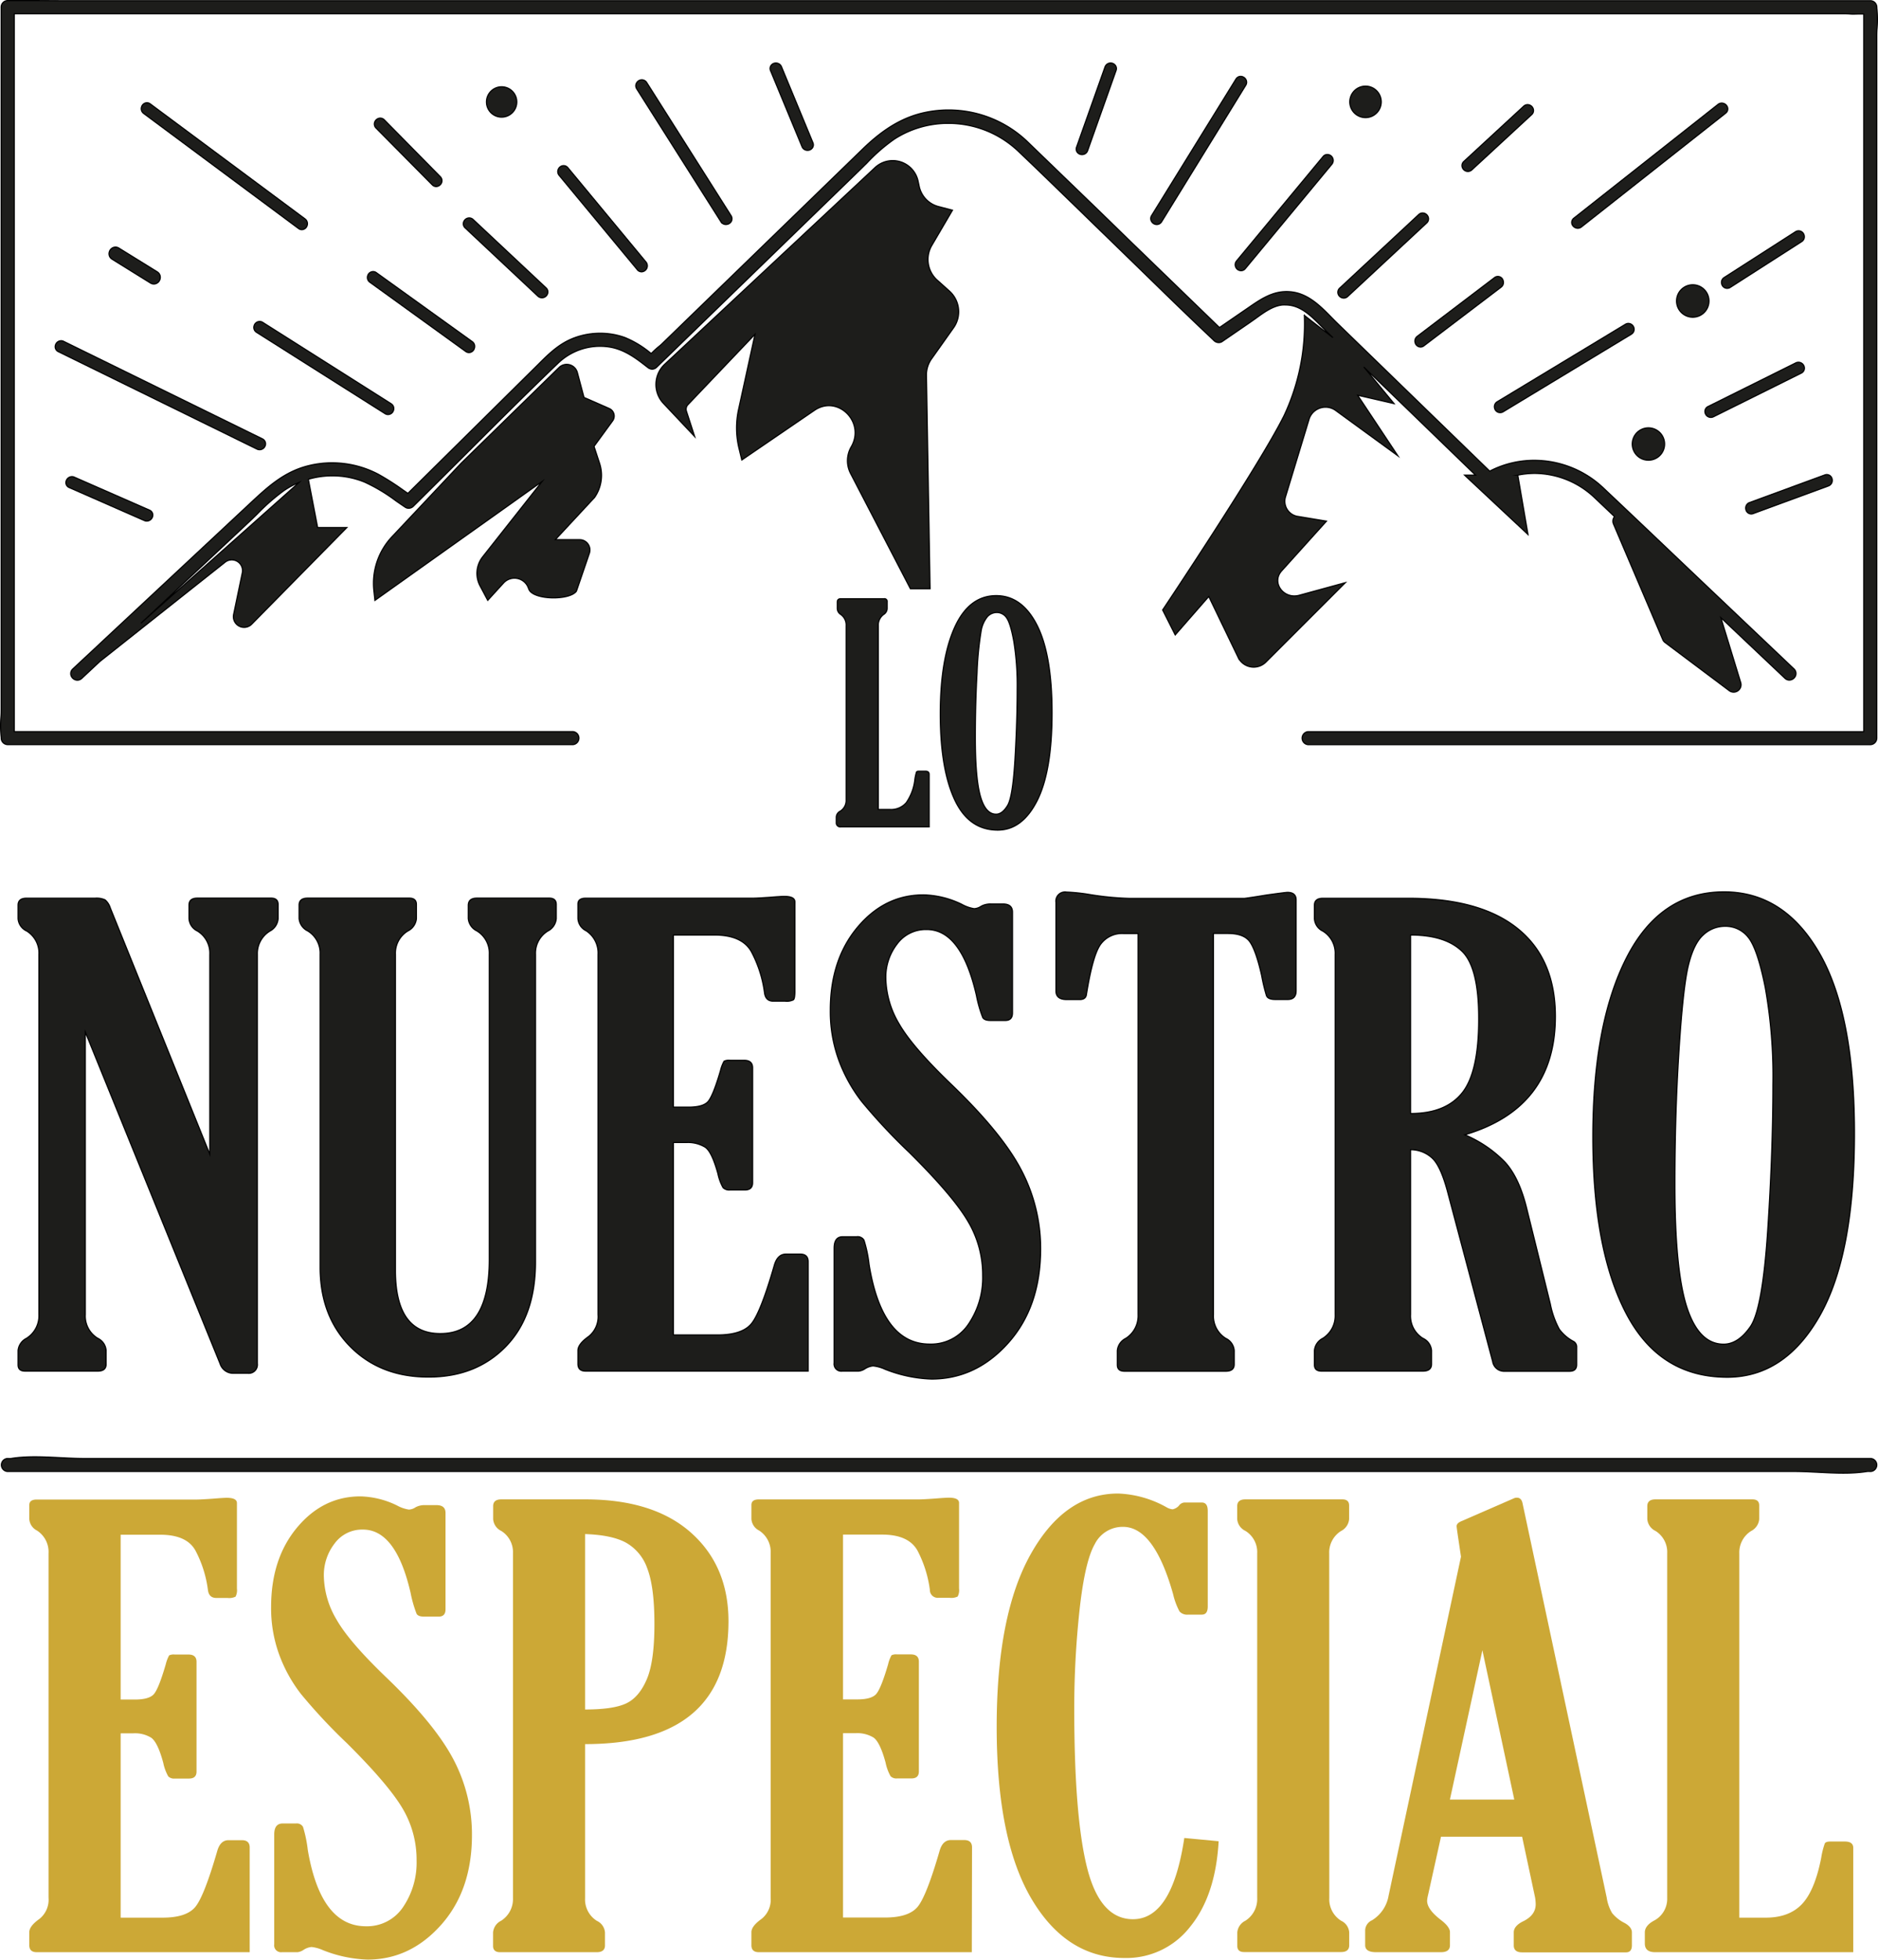 <svg xmlns="http://www.w3.org/2000/svg" viewBox="0 0 434.13 452.82"><defs><style>.cls-1{fill:#cca836;}.cls-2{fill:#1d1d1b;stroke:#000;stroke-miterlimit:10;stroke-width:0.26px;}</style></defs><g id="Capa_2" data-name="Capa 2"><g id="Capa_1-2" data-name="Capa 1"><path class="cls-1" d="M57.72,451.08H8.49c-1.15,0-1.72-.54-1.72-1.62v-3q0-1.41,2.37-3.09a5.65,5.65,0,0,0,2.08-4.85V358.91a5.87,5.87,0,0,0-2.66-5.25A3.22,3.22,0,0,1,6.77,351v-3.23c0-.85.57-1.28,1.72-1.28H45.43c.67,0,1.94-.07,3.81-.2,1.67-.14,2.73-.2,3.16-.2,1.58,0,2.37.4,2.37,1.21v19.78a3.14,3.14,0,0,1-.32,1.85,3.32,3.32,0,0,1-1.84.3H50c-1.15,0-1.79-.63-1.94-1.88a26.7,26.7,0,0,0-2.84-9q-2-3.74-8.22-3.73H27.89v38.08H31.2c2.06,0,3.47-.37,4.24-1.11s1.72-3.06,2.87-7a8.6,8.6,0,0,1,.79-2.09,2.47,2.47,0,0,1,1.3-.2h3.16c1.24,0,1.87.56,1.87,1.68v25.36c0,1.08-.58,1.62-1.73,1.62H40.4a1.88,1.88,0,0,1-1.51-.51,10.8,10.8,0,0,1-1.15-3.13q-1.29-4.77-2.81-5.81a7.17,7.17,0,0,0-4.16-1H27.89v42.59h9.7q5.4,0,7.48-2.39t5.17-13.08c.48-1.62,1.34-2.43,2.59-2.43h3.09c1.2,0,1.8.57,1.8,1.69Z"/><path class="cls-1" d="M68.78,451.08H65.19a1.6,1.6,0,0,1-1.8-1.82V423.9c0-1.71.65-2.56,1.94-2.56h3.09a1.64,1.64,0,0,1,1.62.77,29.41,29.41,0,0,1,1.11,5.35q3,17.63,13.44,17.63a10,10,0,0,0,8.59-4.44,18.26,18.26,0,0,0,3.12-10.77A23.16,23.16,0,0,0,93,417.77q-3.33-5.58-12.9-15.07a127.71,127.71,0,0,1-10.52-11.27,33.67,33.67,0,0,1-5-9,31.24,31.24,0,0,1-1.91-11.1q0-11.18,6-18.37t14.63-7.2a20.27,20.27,0,0,1,8.48,2.1,8.36,8.36,0,0,0,2.73.95,3,3,0,0,0,1.58-.55,4.36,4.36,0,0,1,2.15-.48h2.66c1.39,0,2.09.6,2.09,1.81v22.27q0,1.68-1.59,1.68H98c-.86,0-1.43-.21-1.69-.63a28.38,28.38,0,0,1-1.4-4.88q-3.37-14.6-11-14.6a7.88,7.88,0,0,0-6.57,3.23,11.93,11.93,0,0,0-2.48,7.47,20.35,20.35,0,0,0,2.91,10.05q2.91,5.16,11.61,13.49,11.13,10.69,15.41,18.81A37.13,37.13,0,0,1,109.1,424q0,12.78-7.15,20.79t-17,8a30.38,30.38,0,0,1-10.28-2.17,8.67,8.67,0,0,0-2.65-.74,4,4,0,0,0-1.87.68A3.15,3.15,0,0,1,68.78,451.08Z"/><path class="cls-1" d="M135.25,403v35.59a5.83,5.83,0,0,0,2.73,5.25,3.22,3.22,0,0,1,1.87,2.69v3c0,1-.62,1.55-1.87,1.55H115.56c-1,0-1.58-.48-1.58-1.42V446.5a3.33,3.33,0,0,1,1.87-2.69,5.92,5.92,0,0,0,2.73-5.25V358.91a5.75,5.75,0,0,0-2.73-5.18A3.28,3.28,0,0,1,114,351v-3c0-1,.62-1.55,1.87-1.55h19.4q15.81,0,24.47,7.7t8.66,20.49Q168.38,403,135.25,403Zm0-48.5V395c4.32,0,7.46-.46,9.45-1.38s3.58-2.75,4.78-5.51,1.8-7,1.8-12.82-.55-10-1.65-12.88a10.91,10.91,0,0,0-5-6Q141.36,354.67,135.25,354.47Z"/><path class="cls-1" d="M224.65,451.08H175.42c-1.15,0-1.72-.54-1.72-1.62v-3q0-1.41,2.37-3.09a5.65,5.65,0,0,0,2.08-4.85V358.91a5.86,5.86,0,0,0-2.65-5.25,3.23,3.23,0,0,1-1.8-2.69v-3.23c0-.85.57-1.28,1.72-1.28h36.94c.67,0,1.94-.07,3.81-.2,1.68-.14,2.73-.2,3.16-.2,1.58,0,2.37.4,2.37,1.21v19.78a3.14,3.14,0,0,1-.32,1.85,3.3,3.3,0,0,1-1.83.3h-2.66a1.82,1.82,0,0,1-1.94-1.88,27.16,27.16,0,0,0-2.84-9q-2.06-3.74-8.23-3.73h-9v38.08h3.3c2.06,0,3.47-.37,4.24-1.11s1.73-3.06,2.88-7a7.75,7.75,0,0,1,.79-2.09,2.4,2.4,0,0,1,1.29-.2h3.16c1.25,0,1.87.56,1.87,1.68v25.36c0,1.08-.57,1.62-1.72,1.62h-3.31a1.89,1.89,0,0,1-1.51-.51,10.8,10.8,0,0,1-1.15-3.13c-.86-3.18-1.8-5.12-2.8-5.81a7.23,7.23,0,0,0-4.17-1h-2.87v42.59h9.7q5.39,0,7.47-2.39t5.17-13.08c.48-1.62,1.35-2.43,2.59-2.43h3.09c1.2,0,1.8.57,1.8,1.69Z"/><path class="cls-1" d="M281.71,425.44Q281,438,275.13,445.19a18.64,18.64,0,0,1-15.2,7.23q-13.37,0-21.45-13.61T230.4,399q0-25.89,7.87-39.9t20.22-14a24.65,24.65,0,0,1,11.29,3.24,3.44,3.44,0,0,0,1.29.41,2.76,2.76,0,0,0,1.44-.82,1.71,1.71,0,0,1,1.22-.75h4.1c.91,0,1.36.65,1.36,1.95v22.07c0,1.26-.45,1.88-1.36,1.88h-3.17a2.36,2.36,0,0,1-2-.74,16.3,16.3,0,0,1-1.48-4q-4.38-15.54-11.57-15.54a7.19,7.19,0,0,0-6.54,4q-2.29,4-3.52,15.26a211.12,211.12,0,0,0-1.22,22.72q0,25.15,3,36.91t10.57,11.77q9.06,0,11.87-18.77Z"/><path class="cls-1" d="M307.29,438.56a5.83,5.83,0,0,0,2.73,5.25,3.22,3.22,0,0,1,1.87,2.69v3c0,1-.62,1.55-1.87,1.55H287.6c-1.06,0-1.58-.48-1.58-1.42V446.5a3.33,3.33,0,0,1,1.87-2.69,5.92,5.92,0,0,0,2.73-5.25V358.91a5.75,5.75,0,0,0-2.73-5.18A3.28,3.28,0,0,1,286,351v-3c0-1,.62-1.55,1.87-1.55h22.42c1.05,0,1.58.47,1.58,1.41V351a3.38,3.38,0,0,1-1.87,2.76,5.85,5.85,0,0,0-2.73,5.18Z"/><path class="cls-1" d="M337.73,359.7l-.68-4.57q-.33-2.22-.33-2.49c0-.44.36-.83,1.08-1.14L350,346.19a1.51,1.51,0,0,1,.65-.13q1,0,1.29,1.2l19.48,91.23a9.73,9.73,0,0,0,1.26,3.57,8.82,8.82,0,0,0,2.91,2.29c1.1.63,1.65,1.34,1.65,2.15v3c0,1.08-.46,1.62-1.37,1.62h-24c-1.29,0-1.94-.54-1.94-1.62v-3c0-1,.77-1.91,2.32-2.63Q355,442.46,355,440a10.33,10.33,0,0,0-.14-1.55l-3-14.06H333.11l-3,13.53a6.26,6.26,0,0,0-.21,1.28q0,2,3.21,4.44c1.38,1.07,2.07,2,2.07,2.82v3c0,1.08-.69,1.62-2.08,1.62h-15q-2.52,0-2.52-1.62V446a2.61,2.61,0,0,1,1.58-2.29A8.3,8.3,0,0,0,321,438Zm4.95,21.61-7.51,34.51h14.88Z"/><path class="cls-1" d="M385.4,438.56V358.91a5.75,5.75,0,0,0-2.73-5.18A3.3,3.3,0,0,1,380.8,351v-3c0-1,.63-1.55,1.87-1.55h22.42c1.06,0,1.58.47,1.58,1.41V351a3.38,3.38,0,0,1-1.87,2.76,5.85,5.85,0,0,0-2.73,5.18v84.16h6.11q5.4,0,8.37-3.13T421,429.28a18.71,18.71,0,0,1,.83-3.33c.17-.29.59-.44,1.26-.44h3.38c1.29,0,1.94.49,1.94,1.48v24.09H382.6c-1.58,0-2.37-.68-2.37-2V446.5c0-1,.69-1.93,2.08-2.69A5.68,5.68,0,0,0,385.4,438.56Z"/><path class="cls-2" d="M6.13,309.23a3.52,3.52,0,0,0-1.95,2.82v3.3c0,1,.55,1.47,1.64,1.47H22.59c1.29,0,1.94-.53,1.94-1.61v-3.16a3.38,3.38,0,0,0-1.93-2.82,6,6,0,0,1-2.88-5.48V238.46l31.14,76.61A3.19,3.19,0,0,0,54,317.32h3.31a2,2,0,0,0,2.18-2.25V220.54a6.08,6.08,0,0,1,2.92-5.41,3.51,3.51,0,0,0,1.88-2.88V209c0-1-.55-1.48-1.65-1.48h-17q-1.95,0-1.95,1.62v3.1a3.42,3.42,0,0,0,1.95,2.89,6,6,0,0,1,2.86,5.42V266.7l-23-56.9a4.07,4.07,0,0,0-1.2-1.87,4.69,4.69,0,0,0-2.32-.39H6.13q-1.95,0-1.95,1.62v3.09a3.41,3.41,0,0,0,2,2.88A6,6,0,0,1,9,220.54v83.21A6.16,6.16,0,0,1,6.13,309.23Z"/><path class="cls-2" d="M94.26,215.13a3.56,3.56,0,0,0,2-2.88V209c0-1-.56-1.48-1.66-1.48H71.14q-2,0-2,1.62v3.09a3.54,3.54,0,0,0,2,2.88,6,6,0,0,1,2.86,5.4v72.28q0,11.37,7,18.4t18.09,7q11,0,17.87-7.09t6.83-19.67V220.53a6,6,0,0,1,2.85-5.4,3.54,3.54,0,0,0,1.95-2.88V209c0-1-.55-1.48-1.65-1.48H110.25q-1.95,0-2,1.62v3.09a3.54,3.54,0,0,0,2,2.88,6,6,0,0,1,2.86,5.4V291q0,17.15-11.34,17.14-10.36,0-10.36-14.61v-73A6,6,0,0,1,94.26,215.13Z"/><path class="cls-2" d="M136.08,308.81c-1.66,1.17-2.48,2.25-2.48,3.24v3.09q0,1.68,1.8,1.68h51.42v-25.3c0-1.17-.63-1.75-1.88-1.75h-3.22c-1.31,0-2.21.84-2.71,2.53q-3.22,11.18-5.4,13.67t-7.81,2.49H155.67V264h3a7.6,7.6,0,0,1,4.35,1.08c1.06.73,2,2.76,2.93,6.08a11.39,11.39,0,0,0,1.2,3.27,2,2,0,0,0,1.58.53h3.45c1.2,0,1.8-.56,1.8-1.69V246.76c0-1.17-.65-1.76-1.95-1.76h-3.3a2.49,2.49,0,0,0-1.35.21,8.54,8.54,0,0,0-.83,2.18q-1.8,6.12-3,7.27c-.8.78-2.28,1.16-4.43,1.16h-3.45V216.05h9.46q6.45,0,8.59,3.9a28,28,0,0,1,3,9.38c.15,1.31.82,2,2,2h2.78a3.44,3.44,0,0,0,1.92-.32c.22-.21.33-.85.33-1.93V208.39c0-.85-.82-1.27-2.47-1.27-.45,0-1.56.07-3.31.21-2,.14-3.28.21-4,.21H135.4c-1.2,0-1.8.45-1.8,1.34v3.37a3.35,3.35,0,0,0,1.88,2.81,6.13,6.13,0,0,1,2.77,5.48v83.21A5.87,5.87,0,0,1,136.08,308.81Z"/><path class="cls-2" d="M214.9,310.57q-11,0-14-18.41a29.28,29.28,0,0,0-1.17-5.59,1.69,1.69,0,0,0-1.68-.81h-3.23c-1.35,0-2,.89-2,2.67v26.5a1.67,1.67,0,0,0,1.88,1.89h3.75a3.16,3.16,0,0,0,1.43-.5,4.19,4.19,0,0,1,1.95-.71,8.92,8.92,0,0,1,2.78.78,31.75,31.75,0,0,0,10.73,2.26q10.29,0,17.75-8.36t7.47-21.72A38.92,38.92,0,0,0,236,270.19q-4.47-8.46-16.1-19.64-9.09-8.72-12.13-14.09a21.32,21.32,0,0,1-3-10.51,12.5,12.5,0,0,1,2.59-7.8,8.24,8.24,0,0,1,6.87-3.37q8,0,11.49,15.25a28.88,28.88,0,0,0,1.46,5.1c.27.44.86.66,1.76.66h3.46c1.1,0,1.65-.58,1.65-1.75V210.77c0-1.26-.73-1.89-2.18-1.89h-2.78a4.51,4.51,0,0,0-2.25.5,3.17,3.17,0,0,1-1.65.58,8.77,8.77,0,0,1-2.85-1,21.22,21.22,0,0,0-8.86-2.19q-9,0-15.28,7.52t-6.26,19.18a32.73,32.73,0,0,0,2,11.6,35.72,35.72,0,0,0,5.26,9.45,134,134,0,0,0,11,11.77q10,9.91,13.47,15.75a24.16,24.16,0,0,1,3.49,12.65,19.07,19.07,0,0,1-3.26,11.24A10.4,10.4,0,0,1,214.9,310.57Z"/><path class="cls-2" d="M283.88,215.69c2.41,0,4.08.63,5,1.87s1.88,3.87,2.78,7.9a41.54,41.54,0,0,0,1.09,4.57c.22.61.91.91,2.06.91h2.86c1.3,0,1.95-.67,1.95-2v-21c0-1.17-.68-1.75-2-1.75q-.45,0-4.95.63c-2,.33-3.61.58-5,.77H261.14a68.87,68.87,0,0,1-9.31-.91,42.21,42.21,0,0,0-5.33-.56,2.11,2.11,0,0,0-2.4,2.39v20.45c0,1.36.85,2,2.55,2h2.93c.95,0,1.47-.39,1.57-1.19q1.42-8.85,3.19-11.46a6.14,6.14,0,0,1,5.45-2.6h3.3v88.06a6.17,6.17,0,0,1-2.85,5.48,3.49,3.49,0,0,0-1.95,2.82v3.3q0,1.47,1.65,1.47h23.42c1.3,0,1.95-.53,1.95-1.61v-3.16a3.39,3.39,0,0,0-1.95-2.82,6.06,6.06,0,0,1-2.85-5.48V215.69Z"/><path class="cls-2" d="M305.8,309.23a3.52,3.52,0,0,0-1.95,2.82v3.3q0,1.47,1.65,1.47h23.42c1.3,0,2-.53,2-1.61v-3.16a3.4,3.4,0,0,0-2-2.82,6.06,6.06,0,0,1-2.85-5.48V265.66a7.31,7.31,0,0,1,5.07,2c1.32,1.26,2.54,4,3.64,8.29l10.27,38.64a2.67,2.67,0,0,0,2.77,2.26h15c1.1,0,1.65-.51,1.65-1.54v-4a1.45,1.45,0,0,0-.68-1.33,9.82,9.82,0,0,1-3.34-2.85,20.52,20.52,0,0,1-2.06-5.8L352.87,279q-1.72-6.88-4.92-10.43a28,28,0,0,0-9.34-6.36q20.94-6.18,20.94-27.34,0-13.29-8.71-20.31t-25.37-7H305.8q-1.95,0-1.95,1.62v3.09a3.41,3.41,0,0,0,1.95,2.88,6,6,0,0,1,2.85,5.41v83.21A6.17,6.17,0,0,1,305.8,309.23Zm20.27-93.18q8,0,11.9,3.76t3.86,15.7q0,12.23-3.82,17c-2.56,3.19-6.53,4.78-11.94,4.78Z"/><path class="cls-2" d="M399.26,318.23q13.29,0,21.36-14.12t8.07-42.28q0-27.6-8.15-41.68t-22-14.08q-14.79,0-22.56,15.27t-7.77,41.34q0,26.06,7.7,40.8T399.26,318.23ZM388.11,243q.94-14.82,2.18-19.91t3.45-7.06a7.33,7.33,0,0,1,5-2,6.66,6.66,0,0,1,5.4,2.56q2.1,2.56,3.9,11.45a117.31,117.31,0,0,1,1.8,22.65q0,15.24-1.2,33.5t-4,22.33c-1.88,2.71-3.94,4.07-6.2,4.07q-5.7,0-8.48-8.5t-2.78-28.37Q387.17,257.83,388.11,243Z"/><path class="cls-2" d="M194.25,187.42a1.61,1.61,0,0,0-.93,1.35v1.29a.92.92,0,0,0,1.06,1h20.41V178.94c0-.5-.29-.75-.86-.75h-1.51c-.3,0-.49.07-.56.22a9.75,9.75,0,0,0-.37,1.68,11.56,11.56,0,0,1-2,5.38,4.62,4.62,0,0,1-3.73,1.57h-2.73V144.61a3.08,3.08,0,0,1,1.22-2.61,1.7,1.7,0,0,0,.83-1.39v-1.56a.62.62,0,0,0-.7-.71h-10c-.55,0-.83.26-.83.78v1.49a1.67,1.67,0,0,0,.83,1.39,3,3,0,0,1,1.22,2.61v40.16A2.94,2.94,0,0,1,194.25,187.42Z"/><path class="cls-2" d="M239.71,144.42q-3.48-6.79-9.41-6.79-6.31,0-9.63,7.37T217.36,165q0,12.57,3.28,19.69t10,7.12q5.67,0,9.12-6.82t3.44-20.4Q243.18,151.22,239.71,144.42Zm-5.08,30.93q-.52,8.82-1.72,10.78c-.8,1.31-1.68,2-2.64,2-1.63,0-2.83-1.36-3.62-4.1s-1.19-7.3-1.19-13.69q0-7.7.4-14.84a76.86,76.86,0,0,1,.93-9.61,7,7,0,0,1,1.48-3.41,3,3,0,0,1,2.13-.95,2.73,2.73,0,0,1,2.3,1.24q.9,1.25,1.67,5.52a64.14,64.14,0,0,1,.77,10.93Q235.14,166.55,234.63,175.35Z"/><path class="cls-2" d="M432.35,337h-413c-5.33,0-11.51-.87-16.79,0a4.57,4.57,0,0,1-.74,0,1.49,1.49,0,0,0,0,3h413c5.34,0,11.51.87,16.8,0a5.93,5.93,0,0,1,.73,0A1.49,1.49,0,0,0,432.35,337Z"/><path class="cls-2" d="M433.86,1.82V1.68A1.52,1.52,0,0,0,432.35.16H13.68L8.1.13c-1.87,0-3.73,0-5.6,0H1.78A1.52,1.52,0,0,0,.27,1.68V163.59c0,.69,0,1.4-.06,2.13a24.38,24.38,0,0,0,.07,4.68v.14a1.51,1.51,0,0,0,1.51,1.51H132.49a1.51,1.51,0,0,0,0-3H3.3V4.24c0-.14,0-.34,0-.56s0-.32,0-.49H425.86c.6,0,1.23,0,1.86.05s1.33,0,2,0c.4,0,.77,0,1.12,0V168c0,.15,0,.35,0,.57s0,.32,0,.49H302.34a1.51,1.51,0,0,0,0,3h130a1.51,1.51,0,0,0,1.51-1.51V8.63c0-.69,0-1.41.07-2.13A25.21,25.21,0,0,0,433.86,1.82Z"/><path class="cls-2" d="M110.94,135.32l1.81,3.4,3.65-4a3.41,3.41,0,0,1,5.7,1.05l.15.39c1,2.51,9.44,2.63,11,.44l3-8.76a2.38,2.38,0,0,0-2.27-3.14h-5.6l9.06-9.75a8.92,8.92,0,0,0,1.16-7.9l-1.28-3.91,4.3-5.89a1.9,1.9,0,0,0-.78-2.86L135,91.83l-1.53-5.75a2.55,2.55,0,0,0-4.25-1.16L106.63,107l-16,17a15.7,15.7,0,0,0-4.2,12.5l.24,2.23,38.64-27.47-13.7,17.36A6.17,6.17,0,0,0,110.94,135.32Z"/><path class="cls-2" d="M170.82,103.56l.66,2.73,16.81-11.48c5.36-3.65,11.79,2.74,8.48,8.43h0a6.43,6.43,0,0,0-.14,6.18l13.83,26.63H215l-.84-49.31a6.42,6.42,0,0,1,1.17-3.8l5.12-7.22a6.42,6.42,0,0,0-.88-8.38l-3-2.69a6.41,6.41,0,0,1-1.17-7.93l4.78-8.15-3.36-.88A6.14,6.14,0,0,1,212.48,43l-.23-1.07a6,6,0,0,0-9.92-3.26L153.62,84.2a6.39,6.39,0,0,0-.27,9l7.24,7.68L158.68,95a1.51,1.51,0,0,1,.33-1.47l15.52-16.29-3.8,17.37A20.11,20.11,0,0,0,170.82,103.56Z"/><path class="cls-2" d="M84.32,111.42a39.32,39.32,0,0,1,7.17,4.29c.73.51,1.45,1,2.18,1.49a1.41,1.41,0,0,0,.78.24,1.57,1.57,0,0,0,1.09-.44q5.55-5.5,11.07-11c7.25-7.24,14.74-14.73,22.25-21.93a14,14,0,0,1,11.91-3.9c3.62.55,6.35,2.69,9,4.76a1.66,1.66,0,0,0,1,.37,1.49,1.49,0,0,0,1-.42l47.11-45.71,1.53-1.51a40.81,40.81,0,0,1,6.35-5.52,22.87,22.87,0,0,1,12.43-3.63,23.44,23.44,0,0,1,16.21,6.45c4.66,4.42,9.34,9,13.88,13.39q3.44,3.36,6.89,6.7l8,7.78c5.23,5.1,10.64,10.38,16.05,15.47l.44.43a1.58,1.58,0,0,0,1.08.43,1.36,1.36,0,0,0,.79-.24l6.18-4.24c.47-.32.95-.67,1.43-1,2-1.46,4.09-3,6.33-3.21a6.28,6.28,0,0,1,.75,0c3.38,0,5.89,2.54,8.31,5l1.3,1.29,1.3,1.26-6.61-5.15a49.76,49.76,0,0,1-4.67,23.12c-5.58,11.33-28.09,44.95-28.09,44.95l2.91,5.77,7.76-8.88,6.83,14.17a4,4,0,0,0,6.36,1L311,134.63l-10.64,2.91c-3.65,1-6.5-2.94-4.08-5.63l10.36-11.49-6.51-1.08a3.54,3.54,0,0,1-3-4.42l5.54-18.23a4,4,0,0,1,6.12-1.82l14.35,10.45-9.3-14,8.42,1.94-7-8.47,25.83,25h-2.53l14.66,13.71-2.36-13.71a19.65,19.65,0,0,1,3.91-.4A20.26,20.26,0,0,1,368.61,115l4.61,4.37a1.65,1.65,0,0,0-.23,1.73l11.37,26.67a1.64,1.64,0,0,0,.55.7l14.83,11.12a1.71,1.71,0,0,0,2.66-1.86l-4.59-15,14.81,14a1.48,1.48,0,0,0,1,.42,1.59,1.59,0,0,0,1.45-1,1.45,1.45,0,0,0-.37-1.6L394,134.91l-7.69-7.31q-7.81-7.44-15.66-14.85a23.28,23.28,0,0,0-16-6.39,22.36,22.36,0,0,0-10.28,2.5L309.25,74.79c-.48-.46-1-1-1.44-1.44-2.43-2.48-5.18-5.29-8.89-5.86a9.83,9.83,0,0,0-1.52-.12c-3.4,0-6.06,1.83-8.64,3.6l-6.86,4.71L261.72,56.16l-8-7.78Q245.75,40.69,237.79,33a26.38,26.38,0,0,0-23.42-7.13c-5.27,1-9.88,3.64-14.94,8.55l-46.3,44.92c-.29.29-.63.58-1,.87a20.58,20.58,0,0,0-1.6,1.49A22.62,22.62,0,0,0,144.48,78a16.64,16.64,0,0,0-5.78-1,16.94,16.94,0,0,0-6.46,1.27c-3.22,1.33-5.56,3.67-7.83,5.94l-.84.83L94.29,114l-1.14-.79a59,59,0,0,0-5.66-3.61,22.9,22.9,0,0,0-10.72-2.66,22.43,22.43,0,0,0-5.72.73c-5.53,1.44-9.27,4.94-13.23,8.63l-41,38.28a1.43,1.43,0,0,0-.37,1.59,1.58,1.58,0,0,0,1.45,1,1.52,1.52,0,0,0,1-.41l4.18-3.91L52,129.94a2.48,2.48,0,0,1,4,2.45l-2,9.59a2.48,2.48,0,0,0,4.19,2.25l22-22.34H73.43l-2.15-11.15a19.94,19.94,0,0,1,5.57-.79A19.62,19.62,0,0,1,84.32,111.42ZM32.59,144,57.15,121c.76-.7,1.51-1.44,2.27-2.18a47.91,47.91,0,0,1,6.3-5.51,21,21,0,0,1,3.43-1.85Z"/><path class="cls-2" d="M14.13,78.73a1.4,1.4,0,0,0-1.34,1.09,1.26,1.26,0,0,0,.69,1.44l45.93,22.52a1.47,1.47,0,0,0,.61.14,1.4,1.4,0,0,0,1.34-1.08,1.27,1.27,0,0,0-.7-1.44L14.73,78.88A1.27,1.27,0,0,0,14.13,78.73Z"/><path class="cls-2" d="M16,112.66l17.38,7.63a1.33,1.33,0,0,0,.55.12,1.43,1.43,0,0,0,1.37-1.13,1.23,1.23,0,0,0-.74-1.41l-17.38-7.62a1.33,1.33,0,0,0-.55-.12,1.42,1.42,0,0,0-1.37,1.12A1.23,1.23,0,0,0,16,112.66Z"/><path class="cls-2" d="M26.7,57.09a1.52,1.52,0,0,0-1.44,1.13,1.47,1.47,0,0,0,.66,1.68l8.86,5.5a1.54,1.54,0,0,0,.79.23A1.52,1.52,0,0,0,37,64.5a1.48,1.48,0,0,0-.65-1.69l-8.87-5.49A1.48,1.48,0,0,0,26.7,57.09Z"/><path class="cls-2" d="M60,74.28a1.34,1.34,0,0,0-1.27,1,1.32,1.32,0,0,0,.57,1.51L89,95.58a1.31,1.31,0,0,0,.71.21,1.35,1.35,0,0,0,1.27-1,1.31,1.31,0,0,0-.57-1.51L60.74,74.49A1.28,1.28,0,0,0,60,74.28Z"/><path class="cls-2" d="M85,63.68a1.34,1.34,0,0,0,.5,1.54l22.16,16a1.33,1.33,0,0,0,.76.25h0a1.32,1.32,0,0,0,1.24-1,1.35,1.35,0,0,0-.5-1.54L87,63a1.26,1.26,0,0,0-.76-.25A1.32,1.32,0,0,0,85,63.68Z"/><path class="cls-2" d="M34.73,24a1.3,1.3,0,0,0-.77-.26,1.32,1.32,0,0,0-1.23.94,1.36,1.36,0,0,0,.48,1.54L69,52.8a1.27,1.27,0,0,0,.77.27A1.32,1.32,0,0,0,71,52.13a1.38,1.38,0,0,0-.48-1.55Z"/><path class="cls-2" d="M100.8,43.11h0a1.4,1.4,0,0,0,1.27-.86,1.3,1.3,0,0,0-.29-1.43L88.84,27.69a1.32,1.32,0,0,0-.94-.4,1.39,1.39,0,0,0-1.26.86,1.31,1.31,0,0,0,.28,1.44l13,13.12A1.3,1.3,0,0,0,100.8,43.11Z"/><path class="cls-2" d="M108.47,50.35a1.39,1.39,0,0,0-1.28.89,1.27,1.27,0,0,0,.33,1.42l16.84,15.79a1.37,1.37,0,0,0,2.2-.52,1.27,1.27,0,0,0-.33-1.42L109.38,50.72A1.35,1.35,0,0,0,108.47,50.35Z"/><path class="cls-2" d="M130.29,38.27a1.36,1.36,0,0,0-1.22.8,1.34,1.34,0,0,0,.19,1.46l18.08,21.81a1.26,1.26,0,0,0,1,.47h0a1.39,1.39,0,0,0,1-2.26L131.27,38.74A1.28,1.28,0,0,0,130.29,38.27Z"/><path class="cls-2" d="M167.84,51.87a1.42,1.42,0,0,0,1.22-.71,1.32,1.32,0,0,0-.06-1.33L149.5,19.07a1.33,1.33,0,0,0-1.13-.63,1.4,1.4,0,0,0-1.22.72,1.28,1.28,0,0,0,0,1.32l19.51,30.77A1.32,1.32,0,0,0,167.84,51.87Z"/><path class="cls-2" d="M186.68,34.74a1.36,1.36,0,0,0,1.14-.59,1.23,1.23,0,0,0,.1-1.18l-7.27-17.56a1.38,1.38,0,0,0-1.29-.85,1.35,1.35,0,0,0-1.14.59,1.23,1.23,0,0,0-.1,1.18l7.27,17.55A1.37,1.37,0,0,0,186.68,34.74Z"/><path class="cls-2" d="M250.13,35.72a1.35,1.35,0,0,0,1.29-.9L258,16.29a1.24,1.24,0,0,0-.15-1.17,1.38,1.38,0,0,0-2.41.34L248.86,34a1.27,1.27,0,0,0,.15,1.17A1.37,1.37,0,0,0,250.13,35.72Z"/><path class="cls-2" d="M286.82,17.64a1.3,1.3,0,0,0-1.12.64L266.19,49.84a1.28,1.28,0,0,0,0,1.32,1.4,1.4,0,0,0,1.22.72,1.31,1.31,0,0,0,1.12-.64L288,19.67a1.28,1.28,0,0,0,0-1.32A1.42,1.42,0,0,0,286.82,17.64Z"/><path class="cls-2" d="M285.66,61.74a1.36,1.36,0,0,0,1.22.81,1.24,1.24,0,0,0,1-.48l20-24.11a1.38,1.38,0,0,0,.19-1.46,1.36,1.36,0,0,0-1.22-.8,1.25,1.25,0,0,0-1,.47l-20,24.12A1.35,1.35,0,0,0,285.66,61.74Z"/><path class="cls-2" d="M309.35,68a1.38,1.38,0,0,0,1.28.88,1.34,1.34,0,0,0,.91-.36l18.27-17a1.27,1.27,0,0,0,.33-1.42,1.39,1.39,0,0,0-1.28-.89,1.3,1.3,0,0,0-.91.37l-18.27,17A1.29,1.29,0,0,0,309.35,68Z"/><path class="cls-2" d="M353.12,24.18a1.33,1.33,0,0,0-.9.36L338.38,37.31a1.27,1.27,0,0,0-.33,1.42,1.38,1.38,0,0,0,1.28.89,1.36,1.36,0,0,0,.91-.36l13.83-12.77a1.26,1.26,0,0,0,.34-1.42A1.39,1.39,0,0,0,353.12,24.18Z"/><path class="cls-2" d="M327.15,79.26a1.32,1.32,0,0,0,1.23.93,1.25,1.25,0,0,0,.77-.27L347,66.36a1.36,1.36,0,0,0,.47-1.55,1.26,1.26,0,0,0-2-.66L327.62,77.71A1.37,1.37,0,0,0,327.15,79.26Z"/><path class="cls-2" d="M398,23.82a1.4,1.4,0,0,0-.85.3L363.82,50.41a1.25,1.25,0,0,0-.43,1.4,1.43,1.43,0,0,0,1.34.93,1.36,1.36,0,0,0,.84-.29l33.34-26.29a1.24,1.24,0,0,0,.43-1.4A1.43,1.43,0,0,0,398,23.82Z"/><path class="cls-2" d="M345.5,94.33a1.32,1.32,0,0,0,2,.81l29.61-17.91a1.32,1.32,0,0,0,.6-1.5,1.37,1.37,0,0,0-1.29-1,1.32,1.32,0,0,0-.69.2L346.1,92.83A1.33,1.33,0,0,0,345.5,94.33Z"/><path class="cls-2" d="M415.77,53.33a1.33,1.33,0,0,0-.71.21L398.57,64.12a1.32,1.32,0,0,0-.57,1.51,1.3,1.3,0,0,0,2,.77l16.49-10.57a1.32,1.32,0,0,0,.56-1.51A1.34,1.34,0,0,0,415.77,53.33Z"/><path class="cls-2" d="M415.75,83.7a1.47,1.47,0,0,0-.61.14l-20.3,10.09a1.26,1.26,0,0,0-.69,1.44,1.38,1.38,0,0,0,1.33,1.08h0a1.43,1.43,0,0,0,.61-.14L416.4,86.22a1.27,1.27,0,0,0,.69-1.44A1.4,1.4,0,0,0,415.75,83.7Z"/><path class="cls-2" d="M403.57,117.66a1.28,1.28,0,0,0,1.25,1.1,1.31,1.31,0,0,0,.47-.09l17.38-6.38a1.36,1.36,0,0,0,.87-1.54,1.28,1.28,0,0,0-1.26-1.1,1.25,1.25,0,0,0-.46.09l-17.38,6.38A1.35,1.35,0,0,0,403.57,117.66Z"/><circle class="cls-2" cx="315.66" cy="23.54" r="3.64"/><path class="cls-2" d="M391.32,65.8a3.75,3.75,0,1,0,3.74,3.75A3.75,3.75,0,0,0,391.32,65.8Z"/><path class="cls-2" d="M377.32,102.59a3.74,3.74,0,1,0,3.74-3.73A3.74,3.74,0,0,0,377.32,102.59Z"/><circle class="cls-2" cx="115.96" cy="23.56" r="3.51"/></g></g></svg>